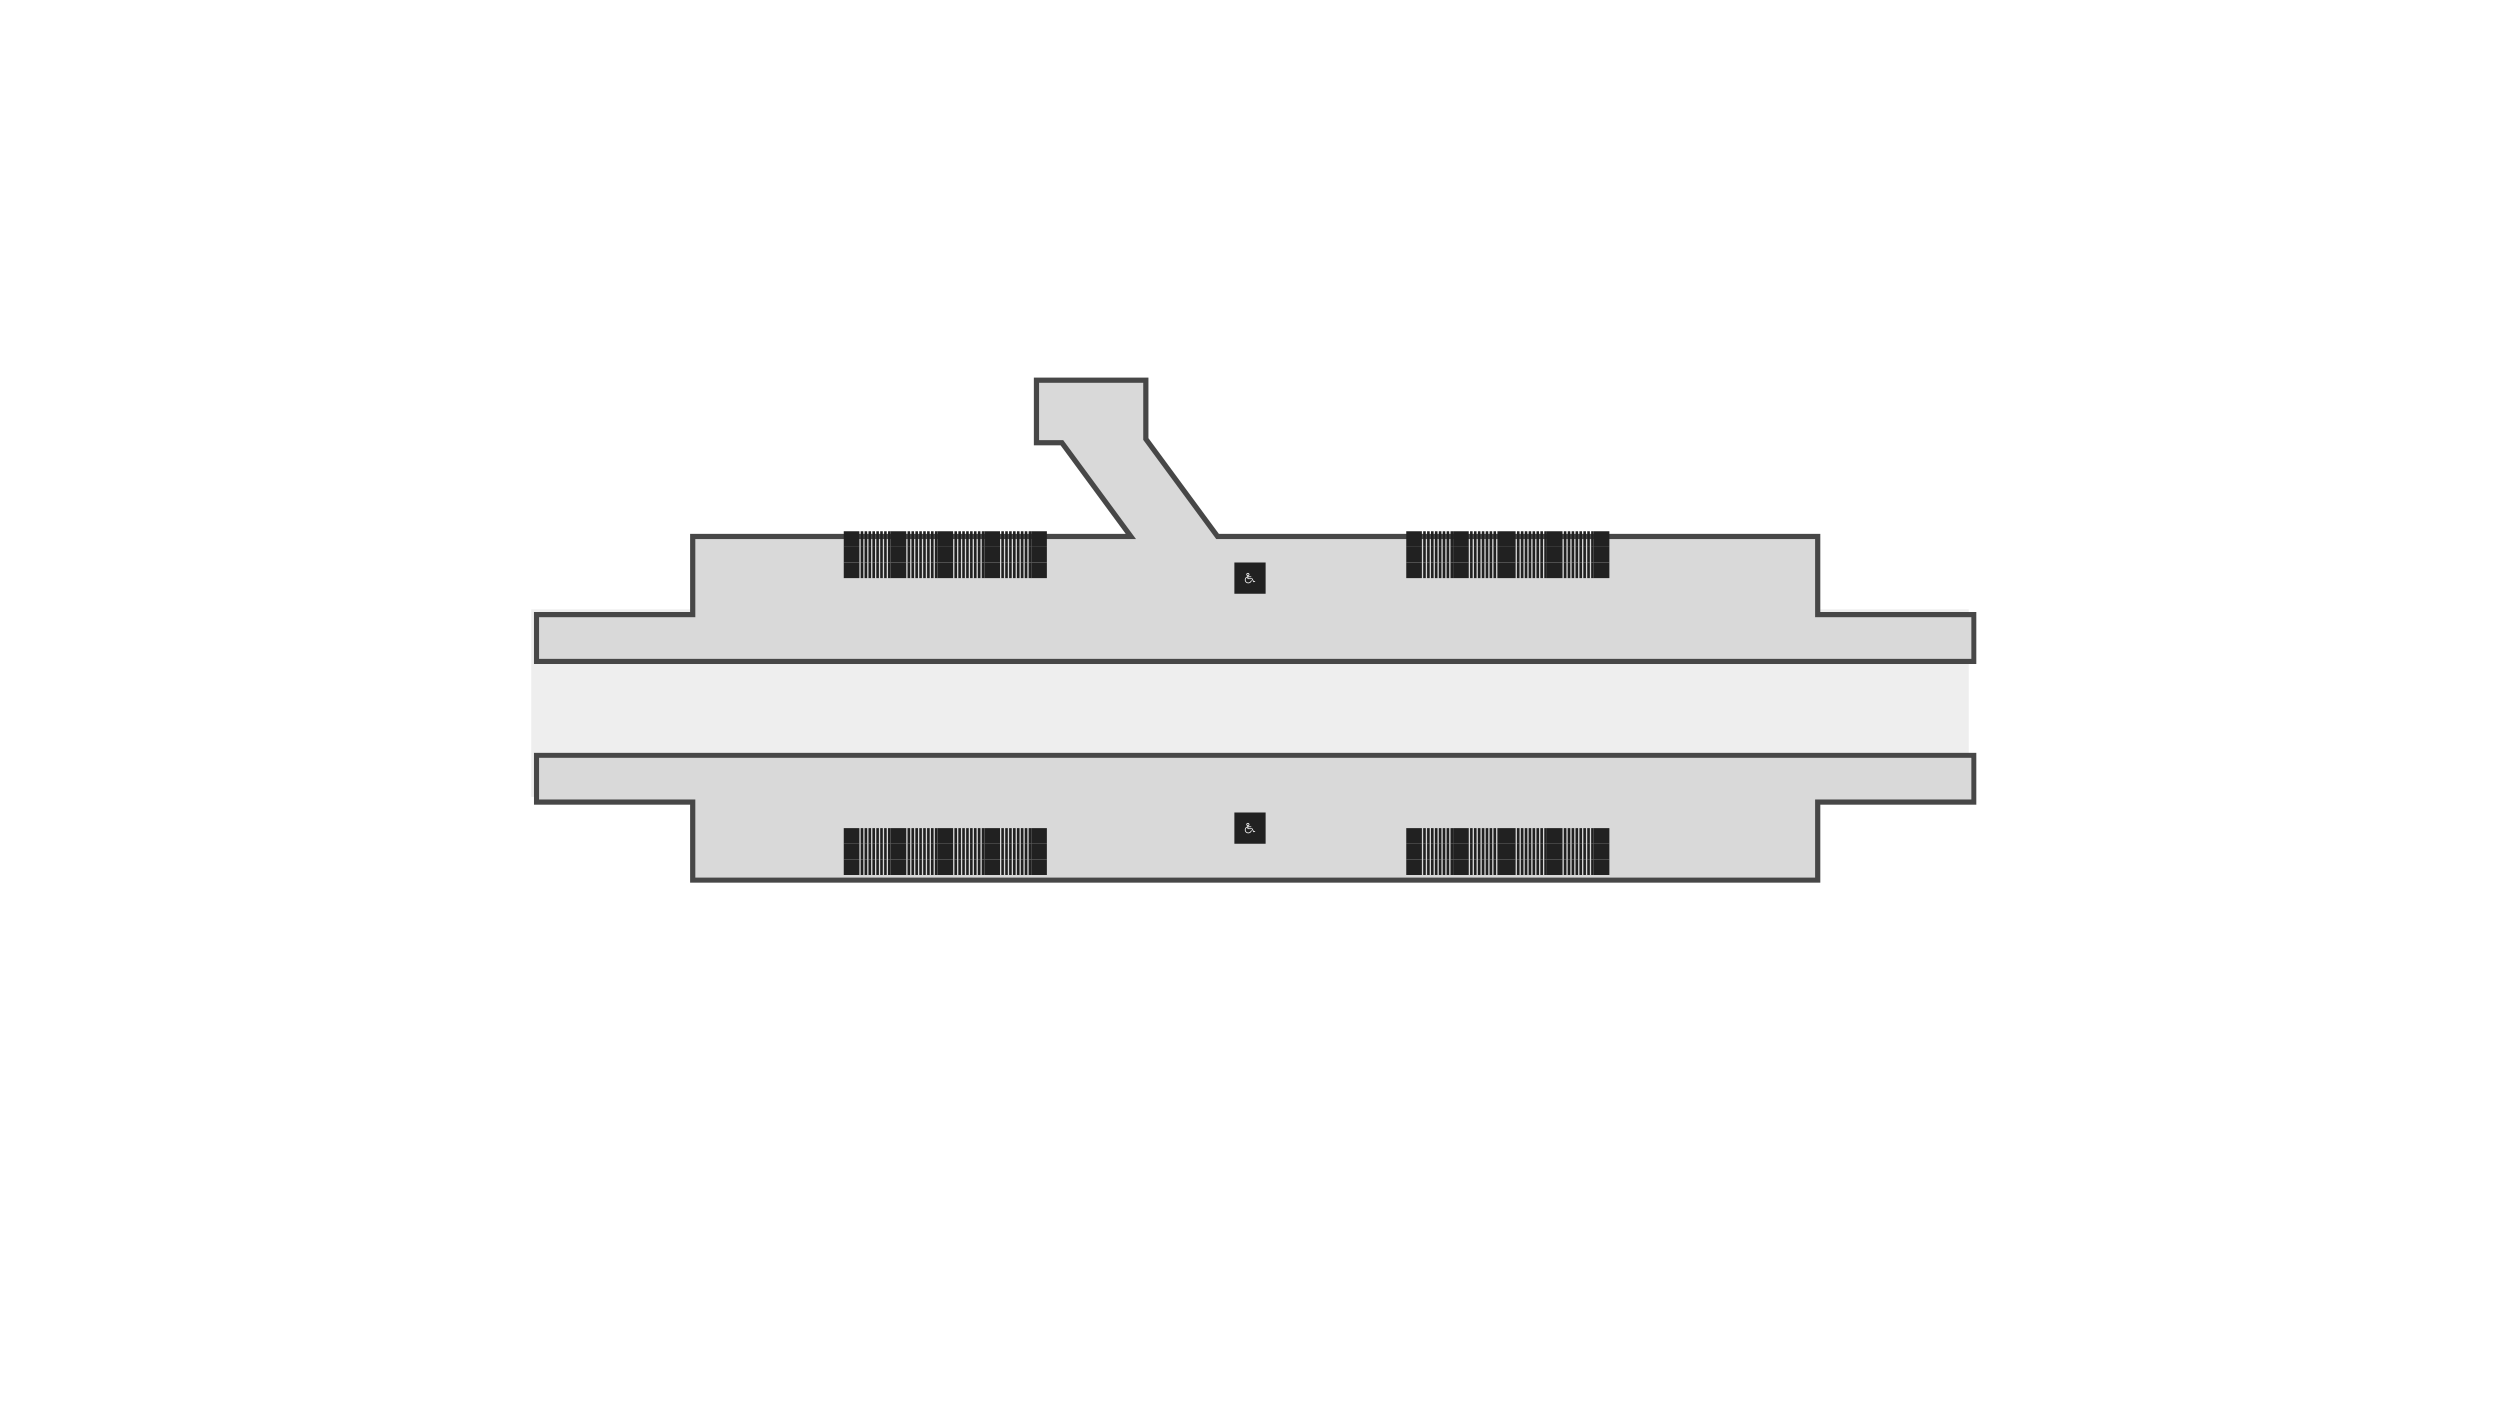<svg width="3840" height="2160" viewBox="0 0 3840 2160" fill="none" xmlns="http://www.w3.org/2000/svg">
<rect x="816" y="936" width="2208" height="288" fill="#EEEEEE"/>
<g filter="url(#filter0_d_1119_88392)">
<mask id="path-2-outside-1_1119_88392" maskUnits="userSpaceOnUse" x="812" y="1148" width="2216" height="200" fill="black">
<rect fill="white" x="812" y="1148" width="2216" height="200"/>
<path fill-rule="evenodd" clip-rule="evenodd" d="M3024 1152H816V1224H1056V1344H2784V1224H3024V1152Z"/>
</mask>
<path fill-rule="evenodd" clip-rule="evenodd" d="M3024 1152H816V1224H1056V1344H2784V1224H3024V1152Z" fill="#D9D9D9"/>
<path d="M816 1152V1148H812V1152H816ZM3024 1152H3028V1148H3024V1152ZM816 1224H812V1228H816V1224ZM1056 1224H1060V1220H1056V1224ZM1056 1344H1052V1348H1056V1344ZM2784 1344V1348H2788V1344H2784ZM2784 1224V1220H2780V1224H2784ZM3024 1224V1228H3028V1224H3024ZM816 1156H3024V1148H816V1156ZM820 1224V1152H812V1224H820ZM1056 1220H816V1228H1056V1220ZM1060 1344V1224H1052V1344H1060ZM2784 1340H1056V1348H2784V1340ZM2780 1224V1344H2788V1224H2780ZM3024 1220H2784V1228H3024V1220ZM3020 1152V1224H3028V1152H3020Z" fill="#474747" mask="url(#path-2-outside-1_1119_88392)"/>
</g>
<g filter="url(#filter1_d_1119_88392)">
<mask id="path-4-outside-2_1119_88392" maskUnits="userSpaceOnUse" x="812" y="571.008" width="2216" height="441" fill="black">
<rect fill="white" x="812" y="571.008" width="2216" height="441"/>
<path fill-rule="evenodd" clip-rule="evenodd" d="M3024 1008.01H816V936.008H1056V816.008H1729.02L1623.03 672H1584V576H1752V666.325L1862.17 816.008H2784V936.008H3024V1008.01Z"/>
</mask>
<path fill-rule="evenodd" clip-rule="evenodd" d="M3024 1008.01H816V936.008H1056V816.008H1729.02L1623.03 672H1584V576H1752V666.325L1862.17 816.008H2784V936.008H3024V1008.01Z" fill="#D9D9D9"/>
<path d="M816 1008.01V1012.01H812V1008.01H816ZM3024 1008.01H3028V1012.01H3024V1008.01ZM816 936.008H812V932.008H816V936.008ZM1056 936.008H1060V940.008H1056V936.008ZM1056 816.008H1052V812.008H1056V816.008ZM1729.02 816.008L1732.24 813.637L1736.93 820.008H1729.02V816.008ZM1623.03 672V668H1625.05L1626.25 669.629L1623.03 672ZM1584 672V676H1580V672H1584ZM1584 576H1580V572H1584V576ZM1752 576V572H1756V576H1752ZM1752 666.325L1748.78 668.696L1748 667.638V666.325H1752ZM1862.17 816.008V820.008H1860.14L1858.94 818.379L1862.17 816.008ZM2784 816.008V812.008H2788V816.008H2784ZM2784 936.008V940.008H2780V936.008H2784ZM3024 936.008V932.008H3028V936.008H3024ZM816 1004.01H3024V1012.01H816V1004.01ZM820 936.008V1008.01H812V936.008H820ZM1056 940.008H816V932.008H1056V940.008ZM1060 816.008V936.008H1052V816.008H1060ZM1729.02 820.008H1056V812.008H1729.02V820.008ZM1626.25 669.629L1732.24 813.637L1725.8 818.379L1619.81 674.371L1626.25 669.629ZM1584 668H1623.03V676H1584V668ZM1588 576V672H1580V576H1588ZM1752 580H1584V572H1752V580ZM1748 666.325V576H1756V666.325H1748ZM1858.94 818.379L1748.78 668.696L1755.22 663.954L1865.39 813.637L1858.94 818.379ZM2784 820.008H1862.17V812.008H2784V820.008ZM2780 936.008V816.008H2788V936.008H2780ZM3024 940.008H2784V932.008H3024V940.008ZM3020 1008.01V936.008H3028V1008.01H3020Z" fill="#474747" mask="url(#path-4-outside-2_1119_88392)"/>
</g>
<rect width="24" height="4" transform="matrix(2.18557e-07 -1 -1 -2.18557e-07 2232 1296)" fill="#212121"/>
<rect width="24" height="4" transform="matrix(2.18557e-07 -1 -1 -2.18557e-07 2226 1296)" fill="#212121"/>
<rect width="24" height="4" transform="matrix(2.18557e-07 -1 -1 -2.18557e-07 2220 1296)" fill="#212121"/>
<rect width="24" height="4" transform="matrix(2.18557e-07 -1 -1 -2.18557e-07 2214 1296)" fill="#212121"/>
<rect width="24" height="4" transform="matrix(2.18557e-07 -1 -1 -2.18557e-07 2208 1296)" fill="#212121"/>
<rect width="24" height="4" transform="matrix(2.18557e-07 -1 -1 -2.18557e-07 2202 1296)" fill="#212121"/>
<rect width="24" height="4" transform="matrix(2.18557e-07 -1 -1 -2.18557e-07 2196 1296)" fill="#212121"/>
<rect width="24" height="4" transform="matrix(2.18557e-07 -1 -1 -2.18557e-07 2190 1296)" fill="#212121"/>
<rect x="2184" y="1272" width="24" height="24" transform="rotate(90 2184 1272)" fill="#212121"/>
<rect width="24" height="4" transform="matrix(2.18557e-07 -1 -1 -2.18557e-07 2304 1296)" fill="#212121"/>
<rect width="24" height="4" transform="matrix(2.18557e-07 -1 -1 -2.18557e-07 2298 1296)" fill="#212121"/>
<rect width="24" height="4" transform="matrix(2.18557e-07 -1 -1 -2.18557e-07 2292 1296)" fill="#212121"/>
<rect width="24" height="4" transform="matrix(2.18557e-07 -1 -1 -2.18557e-07 2286 1296)" fill="#212121"/>
<rect width="24" height="4" transform="matrix(2.18557e-07 -1 -1 -2.18557e-07 2280 1296)" fill="#212121"/>
<rect width="24" height="4" transform="matrix(2.18557e-07 -1 -1 -2.18557e-07 2274 1296)" fill="#212121"/>
<rect width="24" height="4" transform="matrix(2.18557e-07 -1 -1 -2.18557e-07 2268 1296)" fill="#212121"/>
<rect width="24" height="4" transform="matrix(2.18557e-07 -1 -1 -2.18557e-07 2262 1296)" fill="#212121"/>
<rect x="2256" y="1272" width="24" height="24" transform="rotate(90 2256 1272)" fill="#212121"/>
<rect width="24" height="4" transform="matrix(2.18557e-07 -1 -1 -2.18557e-07 2376 1296)" fill="#212121"/>
<rect width="24" height="4" transform="matrix(2.18557e-07 -1 -1 -2.18557e-07 2370 1296)" fill="#212121"/>
<rect width="24" height="4" transform="matrix(2.18557e-07 -1 -1 -2.18557e-07 2364 1296)" fill="#212121"/>
<rect width="24" height="4" transform="matrix(2.18557e-07 -1 -1 -2.18557e-07 2358 1296)" fill="#212121"/>
<rect width="24" height="4" transform="matrix(2.18557e-07 -1 -1 -2.18557e-07 2352 1296)" fill="#212121"/>
<rect width="24" height="4" transform="matrix(2.18557e-07 -1 -1 -2.18557e-07 2346 1296)" fill="#212121"/>
<rect width="24" height="4" transform="matrix(2.18557e-07 -1 -1 -2.18557e-07 2340 1296)" fill="#212121"/>
<rect width="24" height="4" transform="matrix(2.18557e-07 -1 -1 -2.18557e-07 2334 1296)" fill="#212121"/>
<rect x="2328" y="1272" width="24" height="24" transform="rotate(90 2328 1272)" fill="#212121"/>
<rect width="24" height="4" transform="matrix(2.18557e-07 -1 -1 -2.18557e-07 2448 1296)" fill="#212121"/>
<rect width="24" height="4" transform="matrix(2.18557e-07 -1 -1 -2.18557e-07 2442 1296)" fill="#212121"/>
<rect width="24" height="4" transform="matrix(2.18557e-07 -1 -1 -2.18557e-07 2436 1296)" fill="#212121"/>
<rect width="24" height="4" transform="matrix(2.18557e-07 -1 -1 -2.18557e-07 2430 1296)" fill="#212121"/>
<rect width="24" height="4" transform="matrix(2.18557e-07 -1 -1 -2.18557e-07 2424 1296)" fill="#212121"/>
<rect width="24" height="4" transform="matrix(2.18557e-07 -1 -1 -2.18557e-07 2418 1296)" fill="#212121"/>
<rect width="24" height="4" transform="matrix(2.18557e-07 -1 -1 -2.18557e-07 2412 1296)" fill="#212121"/>
<rect width="24" height="4" transform="matrix(2.18557e-07 -1 -1 -2.18557e-07 2406 1296)" fill="#212121"/>
<rect x="2400" y="1272" width="24" height="24" transform="rotate(90 2400 1272)" fill="#212121"/>
<rect x="2448" y="1272" width="24" height="24" fill="#212121"/>
<rect x="2232" y="864" width="24" height="4" transform="rotate(90 2232 864)" fill="#212121"/>
<rect x="2226" y="864" width="24" height="4" transform="rotate(90 2226 864)" fill="#212121"/>
<rect x="2220" y="864" width="24" height="4" transform="rotate(90 2220 864)" fill="#212121"/>
<rect x="2214" y="864" width="24" height="4" transform="rotate(90 2214 864)" fill="#212121"/>
<rect x="2208" y="864" width="24" height="4" transform="rotate(90 2208 864)" fill="#212121"/>
<rect x="2202" y="864" width="24" height="4" transform="rotate(90 2202 864)" fill="#212121"/>
<rect x="2196" y="864" width="24" height="4" transform="rotate(90 2196 864)" fill="#212121"/>
<rect x="2190" y="864" width="24" height="4" transform="rotate(90 2190 864)" fill="#212121"/>
<rect width="24" height="24" transform="matrix(-2.18557e-07 -1 -1 2.18557e-07 2184 888)" fill="#212121"/>
<rect x="2304" y="864" width="24" height="4" transform="rotate(90 2304 864)" fill="#212121"/>
<rect x="2298" y="864" width="24" height="4" transform="rotate(90 2298 864)" fill="#212121"/>
<rect x="2292" y="864" width="24" height="4" transform="rotate(90 2292 864)" fill="#212121"/>
<rect x="2286" y="864" width="24" height="4" transform="rotate(90 2286 864)" fill="#212121"/>
<rect x="2280" y="864" width="24" height="4" transform="rotate(90 2280 864)" fill="#212121"/>
<rect x="2274" y="864" width="24" height="4" transform="rotate(90 2274 864)" fill="#212121"/>
<rect x="2268" y="864" width="24" height="4" transform="rotate(90 2268 864)" fill="#212121"/>
<rect x="2262" y="864" width="24" height="4" transform="rotate(90 2262 864)" fill="#212121"/>
<rect width="24" height="24" transform="matrix(-2.18557e-07 -1 -1 2.18557e-07 2256 888)" fill="#212121"/>
<rect x="2376" y="864" width="24" height="4" transform="rotate(90 2376 864)" fill="#212121"/>
<rect x="2370" y="864" width="24" height="4" transform="rotate(90 2370 864)" fill="#212121"/>
<rect x="2364" y="864" width="24" height="4" transform="rotate(90 2364 864)" fill="#212121"/>
<rect x="2358" y="864" width="24" height="4" transform="rotate(90 2358 864)" fill="#212121"/>
<rect x="2352" y="864" width="24" height="4" transform="rotate(90 2352 864)" fill="#212121"/>
<rect x="2346" y="864" width="24" height="4" transform="rotate(90 2346 864)" fill="#212121"/>
<rect x="2340" y="864" width="24" height="4" transform="rotate(90 2340 864)" fill="#212121"/>
<rect x="2334" y="864" width="24" height="4" transform="rotate(90 2334 864)" fill="#212121"/>
<rect width="24" height="24" transform="matrix(-2.18557e-07 -1 -1 2.18557e-07 2328 888)" fill="#212121"/>
<rect x="2448" y="864" width="24" height="4" transform="rotate(90 2448 864)" fill="#212121"/>
<rect x="2442" y="864" width="24" height="4" transform="rotate(90 2442 864)" fill="#212121"/>
<rect x="2436" y="864" width="24" height="4" transform="rotate(90 2436 864)" fill="#212121"/>
<rect x="2430" y="864" width="24" height="4" transform="rotate(90 2430 864)" fill="#212121"/>
<rect x="2424" y="864" width="24" height="4" transform="rotate(90 2424 864)" fill="#212121"/>
<rect x="2418" y="864" width="24" height="4" transform="rotate(90 2418 864)" fill="#212121"/>
<rect x="2412" y="864" width="24" height="4" transform="rotate(90 2412 864)" fill="#212121"/>
<rect x="2406" y="864" width="24" height="4" transform="rotate(90 2406 864)" fill="#212121"/>
<rect width="24" height="24" transform="matrix(-2.18557e-07 -1 -1 2.18557e-07 2400 888)" fill="#212121"/>
<rect width="24" height="24" transform="matrix(1 -1.74846e-07 -1.74846e-07 -1 2448 888)" fill="#212121"/>
<rect width="24" height="4" transform="matrix(2.18557e-07 -1 -1 -2.18557e-07 1368 1296)" fill="#212121"/>
<rect width="24" height="4" transform="matrix(2.18557e-07 -1 -1 -2.18557e-07 1362 1296)" fill="#212121"/>
<rect width="24" height="4" transform="matrix(2.18557e-07 -1 -1 -2.18557e-07 1356 1296)" fill="#212121"/>
<rect width="24" height="4" transform="matrix(2.18557e-07 -1 -1 -2.18557e-07 1350 1296)" fill="#212121"/>
<rect width="24" height="4" transform="matrix(2.18557e-07 -1 -1 -2.18557e-07 1344 1296)" fill="#212121"/>
<rect width="24" height="4" transform="matrix(2.18557e-07 -1 -1 -2.18557e-07 1338 1296)" fill="#212121"/>
<rect width="24" height="4" transform="matrix(2.18557e-07 -1 -1 -2.18557e-07 1332 1296)" fill="#212121"/>
<rect width="24" height="4" transform="matrix(2.18557e-07 -1 -1 -2.18557e-07 1326 1296)" fill="#212121"/>
<rect x="1320" y="1272" width="24" height="24" transform="rotate(90 1320 1272)" fill="#212121"/>
<rect width="24" height="4" transform="matrix(2.18557e-07 -1 -1 -2.18557e-07 1440 1296)" fill="#212121"/>
<rect width="24" height="4" transform="matrix(2.18557e-07 -1 -1 -2.18557e-07 1434 1296)" fill="#212121"/>
<rect width="24" height="4" transform="matrix(2.18557e-07 -1 -1 -2.18557e-07 1428 1296)" fill="#212121"/>
<rect width="24" height="4" transform="matrix(2.18557e-07 -1 -1 -2.18557e-07 1422 1296)" fill="#212121"/>
<rect width="24" height="4" transform="matrix(2.18557e-07 -1 -1 -2.18557e-07 1416 1296)" fill="#212121"/>
<rect width="24" height="4" transform="matrix(2.18557e-07 -1 -1 -2.18557e-07 1410 1296)" fill="#212121"/>
<rect width="24" height="4" transform="matrix(2.18557e-07 -1 -1 -2.18557e-07 1404 1296)" fill="#212121"/>
<rect width="24" height="4" transform="matrix(2.18557e-07 -1 -1 -2.18557e-07 1398 1296)" fill="#212121"/>
<rect x="1392" y="1272" width="24" height="24" transform="rotate(90 1392 1272)" fill="#212121"/>
<rect width="24" height="4" transform="matrix(2.18557e-07 -1 -1 -2.18557e-07 1512 1296)" fill="#212121"/>
<rect width="24" height="4" transform="matrix(2.18557e-07 -1 -1 -2.18557e-07 1506 1296)" fill="#212121"/>
<rect width="24" height="4" transform="matrix(2.18557e-07 -1 -1 -2.18557e-07 1500 1296)" fill="#212121"/>
<rect width="24" height="4" transform="matrix(2.18557e-07 -1 -1 -2.18557e-07 1494 1296)" fill="#212121"/>
<rect width="24" height="4" transform="matrix(2.18557e-07 -1 -1 -2.18557e-07 1488 1296)" fill="#212121"/>
<rect width="24" height="4" transform="matrix(2.18557e-07 -1 -1 -2.18557e-07 1482 1296)" fill="#212121"/>
<rect width="24" height="4" transform="matrix(2.18557e-07 -1 -1 -2.18557e-07 1476 1296)" fill="#212121"/>
<rect width="24" height="4" transform="matrix(2.18557e-07 -1 -1 -2.18557e-07 1470 1296)" fill="#212121"/>
<rect x="1464" y="1272" width="24" height="24" transform="rotate(90 1464 1272)" fill="#212121"/>
<rect width="24" height="4" transform="matrix(2.18557e-07 -1 -1 -2.18557e-07 1584 1296)" fill="#212121"/>
<rect width="24" height="4" transform="matrix(2.18557e-07 -1 -1 -2.18557e-07 1578 1296)" fill="#212121"/>
<rect width="24" height="4" transform="matrix(2.18557e-07 -1 -1 -2.18557e-07 1572 1296)" fill="#212121"/>
<rect width="24" height="4" transform="matrix(2.18557e-07 -1 -1 -2.18557e-07 1566 1296)" fill="#212121"/>
<rect width="24" height="4" transform="matrix(2.18557e-07 -1 -1 -2.18557e-07 1560 1296)" fill="#212121"/>
<rect width="24" height="4" transform="matrix(2.18557e-07 -1 -1 -2.18557e-07 1554 1296)" fill="#212121"/>
<rect width="24" height="4" transform="matrix(2.18557e-07 -1 -1 -2.18557e-07 1548 1296)" fill="#212121"/>
<rect width="24" height="4" transform="matrix(2.18557e-07 -1 -1 -2.18557e-07 1542 1296)" fill="#212121"/>
<rect x="1536" y="1272" width="24" height="24" transform="rotate(90 1536 1272)" fill="#212121"/>
<rect x="1584" y="1272" width="24" height="24" fill="#212121"/>
<rect x="1368" y="864" width="24" height="4" transform="rotate(90 1368 864)" fill="#212121"/>
<rect x="1362" y="864" width="24" height="4" transform="rotate(90 1362 864)" fill="#212121"/>
<rect x="1356" y="864" width="24" height="4" transform="rotate(90 1356 864)" fill="#212121"/>
<rect x="1350" y="864" width="24" height="4" transform="rotate(90 1350 864)" fill="#212121"/>
<rect x="1344" y="864" width="24" height="4" transform="rotate(90 1344 864)" fill="#212121"/>
<rect x="1338" y="864" width="24" height="4" transform="rotate(90 1338 864)" fill="#212121"/>
<rect x="1332" y="864" width="24" height="4" transform="rotate(90 1332 864)" fill="#212121"/>
<rect x="1326" y="864" width="24" height="4" transform="rotate(90 1326 864)" fill="#212121"/>
<rect width="24" height="24" transform="matrix(-2.18557e-07 -1 -1 2.18557e-07 1320 888)" fill="#212121"/>
<rect x="1440" y="864" width="24" height="4" transform="rotate(90 1440 864)" fill="#212121"/>
<rect x="1434" y="864" width="24" height="4" transform="rotate(90 1434 864)" fill="#212121"/>
<rect x="1428" y="864" width="24" height="4" transform="rotate(90 1428 864)" fill="#212121"/>
<rect x="1422" y="864" width="24" height="4" transform="rotate(90 1422 864)" fill="#212121"/>
<rect x="1416" y="864" width="24" height="4" transform="rotate(90 1416 864)" fill="#212121"/>
<rect x="1410" y="864" width="24" height="4" transform="rotate(90 1410 864)" fill="#212121"/>
<rect x="1404" y="864" width="24" height="4" transform="rotate(90 1404 864)" fill="#212121"/>
<rect x="1398" y="864" width="24" height="4" transform="rotate(90 1398 864)" fill="#212121"/>
<rect width="24" height="24" transform="matrix(-2.18557e-07 -1 -1 2.18557e-07 1392 888)" fill="#212121"/>
<rect x="1512" y="864" width="24" height="4" transform="rotate(90 1512 864)" fill="#212121"/>
<rect x="1506" y="864" width="24" height="4" transform="rotate(90 1506 864)" fill="#212121"/>
<rect x="1500" y="864" width="24" height="4" transform="rotate(90 1500 864)" fill="#212121"/>
<rect x="1494" y="864" width="24" height="4" transform="rotate(90 1494 864)" fill="#212121"/>
<rect x="1488" y="864" width="24" height="4" transform="rotate(90 1488 864)" fill="#212121"/>
<rect x="1482" y="864" width="24" height="4" transform="rotate(90 1482 864)" fill="#212121"/>
<rect x="1476" y="864" width="24" height="4" transform="rotate(90 1476 864)" fill="#212121"/>
<rect x="1470" y="864" width="24" height="4" transform="rotate(90 1470 864)" fill="#212121"/>
<rect width="24" height="24" transform="matrix(-2.18557e-07 -1 -1 2.18557e-07 1464 888)" fill="#212121"/>
<rect x="1584" y="864" width="24" height="4" transform="rotate(90 1584 864)" fill="#212121"/>
<rect x="1578" y="864" width="24" height="4" transform="rotate(90 1578 864)" fill="#212121"/>
<rect x="1572" y="864" width="24" height="4" transform="rotate(90 1572 864)" fill="#212121"/>
<rect x="1566" y="864" width="24" height="4" transform="rotate(90 1566 864)" fill="#212121"/>
<rect x="1560" y="864" width="24" height="4" transform="rotate(90 1560 864)" fill="#212121"/>
<rect x="1554" y="864" width="24" height="4" transform="rotate(90 1554 864)" fill="#212121"/>
<rect x="1548" y="864" width="24" height="4" transform="rotate(90 1548 864)" fill="#212121"/>
<rect x="1542" y="864" width="24" height="4" transform="rotate(90 1542 864)" fill="#212121"/>
<rect width="24" height="24" transform="matrix(-2.18557e-07 -1 -1 2.18557e-07 1536 888)" fill="#212121"/>
<rect width="24" height="24" transform="matrix(1 -1.74846e-07 -1.74846e-07 -1 1584 888)" fill="#212121"/>
<rect width="24" height="4" transform="matrix(2.18557e-07 -1 -1 -2.18557e-07 2232 1320)" fill="#212121"/>
<rect width="24" height="4" transform="matrix(2.18557e-07 -1 -1 -2.18557e-07 2226 1320)" fill="#212121"/>
<rect width="24" height="4" transform="matrix(2.18557e-07 -1 -1 -2.18557e-07 2220 1320)" fill="#212121"/>
<rect width="24" height="4" transform="matrix(2.18557e-07 -1 -1 -2.18557e-07 2214 1320)" fill="#212121"/>
<rect width="24" height="4" transform="matrix(2.18557e-07 -1 -1 -2.18557e-07 2208 1320)" fill="#212121"/>
<rect width="24" height="4" transform="matrix(2.18557e-07 -1 -1 -2.18557e-07 2202 1320)" fill="#212121"/>
<rect width="24" height="4" transform="matrix(2.18557e-07 -1 -1 -2.18557e-07 2196 1320)" fill="#212121"/>
<rect width="24" height="4" transform="matrix(2.18557e-07 -1 -1 -2.18557e-07 2190 1320)" fill="#212121"/>
<rect x="2184" y="1296" width="24" height="24" transform="rotate(90 2184 1296)" fill="#212121"/>
<rect width="24" height="4" transform="matrix(2.18557e-07 -1 -1 -2.18557e-07 2304 1320)" fill="#212121"/>
<rect width="24" height="4" transform="matrix(2.18557e-07 -1 -1 -2.18557e-07 2298 1320)" fill="#212121"/>
<rect width="24" height="4" transform="matrix(2.18557e-07 -1 -1 -2.18557e-07 2292 1320)" fill="#212121"/>
<rect width="24" height="4" transform="matrix(2.18557e-07 -1 -1 -2.18557e-07 2286 1320)" fill="#212121"/>
<rect width="24" height="4" transform="matrix(2.18557e-07 -1 -1 -2.18557e-07 2280 1320)" fill="#212121"/>
<rect width="24" height="4" transform="matrix(2.18557e-07 -1 -1 -2.18557e-07 2274 1320)" fill="#212121"/>
<rect width="24" height="4" transform="matrix(2.18557e-07 -1 -1 -2.18557e-07 2268 1320)" fill="#212121"/>
<rect width="24" height="4" transform="matrix(2.18557e-07 -1 -1 -2.18557e-07 2262 1320)" fill="#212121"/>
<rect x="2256" y="1296" width="24" height="24" transform="rotate(90 2256 1296)" fill="#212121"/>
<rect width="24" height="4" transform="matrix(2.18557e-07 -1 -1 -2.18557e-07 2376 1320)" fill="#212121"/>
<rect width="24" height="4" transform="matrix(2.18557e-07 -1 -1 -2.18557e-07 2370 1320)" fill="#212121"/>
<rect width="24" height="4" transform="matrix(2.18557e-07 -1 -1 -2.18557e-07 2364 1320)" fill="#212121"/>
<rect width="24" height="4" transform="matrix(2.18557e-07 -1 -1 -2.18557e-07 2358 1320)" fill="#212121"/>
<rect width="24" height="4" transform="matrix(2.18557e-07 -1 -1 -2.18557e-07 2352 1320)" fill="#212121"/>
<rect width="24" height="4" transform="matrix(2.18557e-07 -1 -1 -2.18557e-07 2346 1320)" fill="#212121"/>
<rect width="24" height="4" transform="matrix(2.18557e-07 -1 -1 -2.18557e-07 2340 1320)" fill="#212121"/>
<rect width="24" height="4" transform="matrix(2.18557e-07 -1 -1 -2.18557e-07 2334 1320)" fill="#212121"/>
<rect x="2328" y="1296" width="24" height="24" transform="rotate(90 2328 1296)" fill="#212121"/>
<rect width="24" height="4" transform="matrix(2.18557e-07 -1 -1 -2.18557e-07 2448 1320)" fill="#212121"/>
<rect width="24" height="4" transform="matrix(2.18557e-07 -1 -1 -2.18557e-07 2442 1320)" fill="#212121"/>
<rect width="24" height="4" transform="matrix(2.18557e-07 -1 -1 -2.18557e-07 2436 1320)" fill="#212121"/>
<rect width="24" height="4" transform="matrix(2.18557e-07 -1 -1 -2.18557e-07 2430 1320)" fill="#212121"/>
<rect width="24" height="4" transform="matrix(2.18557e-07 -1 -1 -2.18557e-07 2424 1320)" fill="#212121"/>
<rect width="24" height="4" transform="matrix(2.18557e-07 -1 -1 -2.18557e-07 2418 1320)" fill="#212121"/>
<rect width="24" height="4" transform="matrix(2.18557e-07 -1 -1 -2.18557e-07 2412 1320)" fill="#212121"/>
<rect width="24" height="4" transform="matrix(2.18557e-07 -1 -1 -2.18557e-07 2406 1320)" fill="#212121"/>
<rect x="2400" y="1296" width="24" height="24" transform="rotate(90 2400 1296)" fill="#212121"/>
<rect x="2448" y="1296" width="24" height="24" fill="#212121"/>
<rect x="2232" y="840" width="24" height="4" transform="rotate(90 2232 840)" fill="#212121"/>
<rect x="2226" y="840" width="24" height="4" transform="rotate(90 2226 840)" fill="#212121"/>
<rect x="2220" y="840" width="24" height="4" transform="rotate(90 2220 840)" fill="#212121"/>
<rect x="2214" y="840" width="24" height="4" transform="rotate(90 2214 840)" fill="#212121"/>
<rect x="2208" y="840" width="24" height="4" transform="rotate(90 2208 840)" fill="#212121"/>
<rect x="2202" y="840" width="24" height="4" transform="rotate(90 2202 840)" fill="#212121"/>
<rect x="2196" y="840" width="24" height="4" transform="rotate(90 2196 840)" fill="#212121"/>
<rect x="2190" y="840" width="24" height="4" transform="rotate(90 2190 840)" fill="#212121"/>
<rect width="24" height="24" transform="matrix(-2.18557e-07 -1 -1 2.18557e-07 2184 864)" fill="#212121"/>
<rect x="2304" y="840" width="24" height="4" transform="rotate(90 2304 840)" fill="#212121"/>
<rect x="2298" y="840" width="24" height="4" transform="rotate(90 2298 840)" fill="#212121"/>
<rect x="2292" y="840" width="24" height="4" transform="rotate(90 2292 840)" fill="#212121"/>
<rect x="2286" y="840" width="24" height="4" transform="rotate(90 2286 840)" fill="#212121"/>
<rect x="2280" y="840" width="24" height="4" transform="rotate(90 2280 840)" fill="#212121"/>
<rect x="2274" y="840" width="24" height="4" transform="rotate(90 2274 840)" fill="#212121"/>
<rect x="2268" y="840" width="24" height="4" transform="rotate(90 2268 840)" fill="#212121"/>
<rect x="2262" y="840" width="24" height="4" transform="rotate(90 2262 840)" fill="#212121"/>
<rect width="24" height="24" transform="matrix(-2.18557e-07 -1 -1 2.18557e-07 2256 864)" fill="#212121"/>
<rect x="2376" y="840" width="24" height="4" transform="rotate(90 2376 840)" fill="#212121"/>
<rect x="2370" y="840" width="24" height="4" transform="rotate(90 2370 840)" fill="#212121"/>
<rect x="2364" y="840" width="24" height="4" transform="rotate(90 2364 840)" fill="#212121"/>
<rect x="2358" y="840" width="24" height="4" transform="rotate(90 2358 840)" fill="#212121"/>
<rect x="2352" y="840" width="24" height="4" transform="rotate(90 2352 840)" fill="#212121"/>
<rect x="2346" y="840" width="24" height="4" transform="rotate(90 2346 840)" fill="#212121"/>
<rect x="2340" y="840" width="24" height="4" transform="rotate(90 2340 840)" fill="#212121"/>
<rect x="2334" y="840" width="24" height="4" transform="rotate(90 2334 840)" fill="#212121"/>
<rect width="24" height="24" transform="matrix(-2.18557e-07 -1 -1 2.18557e-07 2328 864)" fill="#212121"/>
<rect x="2448" y="840" width="24" height="4" transform="rotate(90 2448 840)" fill="#212121"/>
<rect x="2442" y="840" width="24" height="4" transform="rotate(90 2442 840)" fill="#212121"/>
<rect x="2436" y="840" width="24" height="4" transform="rotate(90 2436 840)" fill="#212121"/>
<rect x="2430" y="840" width="24" height="4" transform="rotate(90 2430 840)" fill="#212121"/>
<rect x="2424" y="840" width="24" height="4" transform="rotate(90 2424 840)" fill="#212121"/>
<rect x="2418" y="840" width="24" height="4" transform="rotate(90 2418 840)" fill="#212121"/>
<rect x="2412" y="840" width="24" height="4" transform="rotate(90 2412 840)" fill="#212121"/>
<rect x="2406" y="840" width="24" height="4" transform="rotate(90 2406 840)" fill="#212121"/>
<rect width="24" height="24" transform="matrix(-2.18557e-07 -1 -1 2.18557e-07 2400 864)" fill="#212121"/>
<rect width="24" height="24" transform="matrix(1 -1.74846e-07 -1.74846e-07 -1 2448 864)" fill="#212121"/>
<rect width="24" height="4" transform="matrix(2.18557e-07 -1 -1 -2.18557e-07 1368 1320)" fill="#212121"/>
<rect width="24" height="4" transform="matrix(2.18557e-07 -1 -1 -2.18557e-07 1362 1320)" fill="#212121"/>
<rect width="24" height="4" transform="matrix(2.18557e-07 -1 -1 -2.18557e-07 1356 1320)" fill="#212121"/>
<rect width="24" height="4" transform="matrix(2.18557e-07 -1 -1 -2.18557e-07 1350 1320)" fill="#212121"/>
<rect width="24" height="4" transform="matrix(2.18557e-07 -1 -1 -2.18557e-07 1344 1320)" fill="#212121"/>
<rect width="24" height="4" transform="matrix(2.18557e-07 -1 -1 -2.18557e-07 1338 1320)" fill="#212121"/>
<rect width="24" height="4" transform="matrix(2.18557e-07 -1 -1 -2.18557e-07 1332 1320)" fill="#212121"/>
<rect width="24" height="4" transform="matrix(2.18557e-07 -1 -1 -2.18557e-07 1326 1320)" fill="#212121"/>
<rect x="1320" y="1296" width="24" height="24" transform="rotate(90 1320 1296)" fill="#212121"/>
<rect width="24" height="4" transform="matrix(2.18557e-07 -1 -1 -2.18557e-07 1440 1320)" fill="#212121"/>
<rect width="24" height="4" transform="matrix(2.18557e-07 -1 -1 -2.18557e-07 1434 1320)" fill="#212121"/>
<rect width="24" height="4" transform="matrix(2.18557e-07 -1 -1 -2.18557e-07 1428 1320)" fill="#212121"/>
<rect width="24" height="4" transform="matrix(2.18557e-07 -1 -1 -2.18557e-07 1422 1320)" fill="#212121"/>
<rect width="24" height="4" transform="matrix(2.18557e-07 -1 -1 -2.18557e-07 1416 1320)" fill="#212121"/>
<rect width="24" height="4" transform="matrix(2.18557e-07 -1 -1 -2.18557e-07 1410 1320)" fill="#212121"/>
<rect width="24" height="4" transform="matrix(2.18557e-07 -1 -1 -2.18557e-07 1404 1320)" fill="#212121"/>
<rect width="24" height="4" transform="matrix(2.18557e-07 -1 -1 -2.18557e-07 1398 1320)" fill="#212121"/>
<rect x="1392" y="1296" width="24" height="24" transform="rotate(90 1392 1296)" fill="#212121"/>
<rect width="24" height="4" transform="matrix(2.18557e-07 -1 -1 -2.18557e-07 1512 1320)" fill="#212121"/>
<rect width="24" height="4" transform="matrix(2.18557e-07 -1 -1 -2.18557e-07 1506 1320)" fill="#212121"/>
<rect width="24" height="4" transform="matrix(2.18557e-07 -1 -1 -2.18557e-07 1500 1320)" fill="#212121"/>
<rect width="24" height="4" transform="matrix(2.18557e-07 -1 -1 -2.18557e-07 1494 1320)" fill="#212121"/>
<rect width="24" height="4" transform="matrix(2.18557e-07 -1 -1 -2.18557e-07 1488 1320)" fill="#212121"/>
<rect width="24" height="4" transform="matrix(2.18557e-07 -1 -1 -2.18557e-07 1482 1320)" fill="#212121"/>
<rect width="24" height="4" transform="matrix(2.18557e-07 -1 -1 -2.18557e-07 1476 1320)" fill="#212121"/>
<rect width="24" height="4" transform="matrix(2.18557e-07 -1 -1 -2.18557e-07 1470 1320)" fill="#212121"/>
<rect x="1464" y="1296" width="24" height="24" transform="rotate(90 1464 1296)" fill="#212121"/>
<rect width="24" height="4" transform="matrix(2.18557e-07 -1 -1 -2.18557e-07 1584 1320)" fill="#212121"/>
<rect width="24" height="4" transform="matrix(2.18557e-07 -1 -1 -2.18557e-07 1578 1320)" fill="#212121"/>
<rect width="24" height="4" transform="matrix(2.18557e-07 -1 -1 -2.18557e-07 1572 1320)" fill="#212121"/>
<rect width="24" height="4" transform="matrix(2.18557e-07 -1 -1 -2.18557e-07 1566 1320)" fill="#212121"/>
<rect width="24" height="4" transform="matrix(2.18557e-07 -1 -1 -2.18557e-07 1560 1320)" fill="#212121"/>
<rect width="24" height="4" transform="matrix(2.18557e-07 -1 -1 -2.18557e-07 1554 1320)" fill="#212121"/>
<rect width="24" height="4" transform="matrix(2.18557e-07 -1 -1 -2.18557e-07 1548 1320)" fill="#212121"/>
<rect width="24" height="4" transform="matrix(2.18557e-07 -1 -1 -2.18557e-07 1542 1320)" fill="#212121"/>
<rect x="1536" y="1296" width="24" height="24" transform="rotate(90 1536 1296)" fill="#212121"/>
<rect x="1584" y="1296" width="24" height="24" fill="#212121"/>
<rect x="1368" y="840" width="24" height="4" transform="rotate(90 1368 840)" fill="#212121"/>
<rect x="1362" y="840" width="24" height="4" transform="rotate(90 1362 840)" fill="#212121"/>
<rect x="1356" y="840" width="24" height="4" transform="rotate(90 1356 840)" fill="#212121"/>
<rect x="1350" y="840" width="24" height="4" transform="rotate(90 1350 840)" fill="#212121"/>
<rect x="1344" y="840" width="24" height="4" transform="rotate(90 1344 840)" fill="#212121"/>
<rect x="1338" y="840" width="24" height="4" transform="rotate(90 1338 840)" fill="#212121"/>
<rect x="1332" y="840" width="24" height="4" transform="rotate(90 1332 840)" fill="#212121"/>
<rect x="1326" y="840" width="24" height="4" transform="rotate(90 1326 840)" fill="#212121"/>
<rect width="24" height="24" transform="matrix(-2.18557e-07 -1 -1 2.18557e-07 1320 864)" fill="#212121"/>
<rect x="1440" y="840" width="24" height="4" transform="rotate(90 1440 840)" fill="#212121"/>
<rect x="1434" y="840" width="24" height="4" transform="rotate(90 1434 840)" fill="#212121"/>
<rect x="1428" y="840" width="24" height="4" transform="rotate(90 1428 840)" fill="#212121"/>
<rect x="1422" y="840" width="24" height="4" transform="rotate(90 1422 840)" fill="#212121"/>
<rect x="1416" y="840" width="24" height="4" transform="rotate(90 1416 840)" fill="#212121"/>
<rect x="1410" y="840" width="24" height="4" transform="rotate(90 1410 840)" fill="#212121"/>
<rect x="1404" y="840" width="24" height="4" transform="rotate(90 1404 840)" fill="#212121"/>
<rect x="1398" y="840" width="24" height="4" transform="rotate(90 1398 840)" fill="#212121"/>
<rect width="24" height="24" transform="matrix(-2.18557e-07 -1 -1 2.18557e-07 1392 864)" fill="#212121"/>
<rect x="1512" y="840" width="24" height="4" transform="rotate(90 1512 840)" fill="#212121"/>
<rect x="1506" y="840" width="24" height="4" transform="rotate(90 1506 840)" fill="#212121"/>
<rect x="1500" y="840" width="24" height="4" transform="rotate(90 1500 840)" fill="#212121"/>
<rect x="1494" y="840" width="24" height="4" transform="rotate(90 1494 840)" fill="#212121"/>
<rect x="1488" y="840" width="24" height="4" transform="rotate(90 1488 840)" fill="#212121"/>
<rect x="1482" y="840" width="24" height="4" transform="rotate(90 1482 840)" fill="#212121"/>
<rect x="1476" y="840" width="24" height="4" transform="rotate(90 1476 840)" fill="#212121"/>
<rect x="1470" y="840" width="24" height="4" transform="rotate(90 1470 840)" fill="#212121"/>
<rect width="24" height="24" transform="matrix(-2.18557e-07 -1 -1 2.18557e-07 1464 864)" fill="#212121"/>
<rect x="1584" y="840" width="24" height="4" transform="rotate(90 1584 840)" fill="#212121"/>
<rect x="1578" y="840" width="24" height="4" transform="rotate(90 1578 840)" fill="#212121"/>
<rect x="1572" y="840" width="24" height="4" transform="rotate(90 1572 840)" fill="#212121"/>
<rect x="1566" y="840" width="24" height="4" transform="rotate(90 1566 840)" fill="#212121"/>
<rect x="1560" y="840" width="24" height="4" transform="rotate(90 1560 840)" fill="#212121"/>
<rect x="1554" y="840" width="24" height="4" transform="rotate(90 1554 840)" fill="#212121"/>
<rect x="1548" y="840" width="24" height="4" transform="rotate(90 1548 840)" fill="#212121"/>
<rect x="1542" y="840" width="24" height="4" transform="rotate(90 1542 840)" fill="#212121"/>
<rect width="24" height="24" transform="matrix(-2.18557e-07 -1 -1 2.18557e-07 1536 864)" fill="#212121"/>
<rect width="24" height="24" transform="matrix(1 -1.74846e-07 -1.74846e-07 -1 1584 864)" fill="#212121"/>
<rect width="24" height="4" transform="matrix(2.18557e-07 -1 -1 -2.18557e-07 2232 1344)" fill="#212121"/>
<rect width="24" height="4" transform="matrix(2.18557e-07 -1 -1 -2.18557e-07 2226 1344)" fill="#212121"/>
<rect width="24" height="4" transform="matrix(2.18557e-07 -1 -1 -2.18557e-07 2220 1344)" fill="#212121"/>
<rect width="24" height="4" transform="matrix(2.18557e-07 -1 -1 -2.18557e-07 2214 1344)" fill="#212121"/>
<rect width="24" height="4" transform="matrix(2.18557e-07 -1 -1 -2.18557e-07 2208 1344)" fill="#212121"/>
<rect width="24" height="4" transform="matrix(2.18557e-07 -1 -1 -2.18557e-07 2202 1344)" fill="#212121"/>
<rect width="24" height="4" transform="matrix(2.18557e-07 -1 -1 -2.18557e-07 2196 1344)" fill="#212121"/>
<rect width="24" height="4" transform="matrix(2.18557e-07 -1 -1 -2.18557e-07 2190 1344)" fill="#212121"/>
<rect x="2184" y="1320" width="24" height="24" transform="rotate(90 2184 1320)" fill="#212121"/>
<rect width="24" height="4" transform="matrix(2.18557e-07 -1 -1 -2.18557e-07 2304 1344)" fill="#212121"/>
<rect width="24" height="4" transform="matrix(2.18557e-07 -1 -1 -2.18557e-07 2298 1344)" fill="#212121"/>
<rect width="24" height="4" transform="matrix(2.18557e-07 -1 -1 -2.18557e-07 2292 1344)" fill="#212121"/>
<rect width="24" height="4" transform="matrix(2.18557e-07 -1 -1 -2.18557e-07 2286 1344)" fill="#212121"/>
<rect width="24" height="4" transform="matrix(2.18557e-07 -1 -1 -2.18557e-07 2280 1344)" fill="#212121"/>
<rect width="24" height="4" transform="matrix(2.18557e-07 -1 -1 -2.18557e-07 2274 1344)" fill="#212121"/>
<rect width="24" height="4" transform="matrix(2.18557e-07 -1 -1 -2.18557e-07 2268 1344)" fill="#212121"/>
<rect width="24" height="4" transform="matrix(2.18557e-07 -1 -1 -2.18557e-07 2262 1344)" fill="#212121"/>
<rect x="2256" y="1320" width="24" height="24" transform="rotate(90 2256 1320)" fill="#212121"/>
<rect width="24" height="4" transform="matrix(2.18557e-07 -1 -1 -2.18557e-07 2376 1344)" fill="#212121"/>
<rect width="24" height="4" transform="matrix(2.18557e-07 -1 -1 -2.18557e-07 2370 1344)" fill="#212121"/>
<rect width="24" height="4" transform="matrix(2.18557e-07 -1 -1 -2.18557e-07 2364 1344)" fill="#212121"/>
<rect width="24" height="4" transform="matrix(2.18557e-07 -1 -1 -2.18557e-07 2358 1344)" fill="#212121"/>
<rect width="24" height="4" transform="matrix(2.18557e-07 -1 -1 -2.18557e-07 2352 1344)" fill="#212121"/>
<rect width="24" height="4" transform="matrix(2.18557e-07 -1 -1 -2.18557e-07 2346 1344)" fill="#212121"/>
<rect width="24" height="4" transform="matrix(2.18557e-07 -1 -1 -2.18557e-07 2340 1344)" fill="#212121"/>
<rect width="24" height="4" transform="matrix(2.18557e-07 -1 -1 -2.18557e-07 2334 1344)" fill="#212121"/>
<rect x="2328" y="1320" width="24" height="24" transform="rotate(90 2328 1320)" fill="#212121"/>
<rect width="24" height="4" transform="matrix(2.18557e-07 -1 -1 -2.18557e-07 2448 1344)" fill="#212121"/>
<rect width="24" height="4" transform="matrix(2.18557e-07 -1 -1 -2.18557e-07 2442 1344)" fill="#212121"/>
<rect width="24" height="4" transform="matrix(2.18557e-07 -1 -1 -2.18557e-07 2436 1344)" fill="#212121"/>
<rect width="24" height="4" transform="matrix(2.18557e-07 -1 -1 -2.18557e-07 2430 1344)" fill="#212121"/>
<rect width="24" height="4" transform="matrix(2.18557e-07 -1 -1 -2.18557e-07 2424 1344)" fill="#212121"/>
<rect width="24" height="4" transform="matrix(2.18557e-07 -1 -1 -2.18557e-07 2418 1344)" fill="#212121"/>
<rect width="24" height="4" transform="matrix(2.18557e-07 -1 -1 -2.18557e-07 2412 1344)" fill="#212121"/>
<rect width="24" height="4" transform="matrix(2.18557e-07 -1 -1 -2.18557e-07 2406 1344)" fill="#212121"/>
<rect x="2400" y="1320" width="24" height="24" transform="rotate(90 2400 1320)" fill="#212121"/>
<rect x="2448" y="1320" width="24" height="24" fill="#212121"/>
<rect x="2232" y="816" width="24" height="4" transform="rotate(90 2232 816)" fill="#212121"/>
<rect x="2226" y="816" width="24" height="4" transform="rotate(90 2226 816)" fill="#212121"/>
<rect x="2220" y="816" width="24" height="4" transform="rotate(90 2220 816)" fill="#212121"/>
<rect x="2214" y="816" width="24" height="4" transform="rotate(90 2214 816)" fill="#212121"/>
<rect x="2208" y="816" width="24" height="4" transform="rotate(90 2208 816)" fill="#212121"/>
<rect x="2202" y="816" width="24" height="4" transform="rotate(90 2202 816)" fill="#212121"/>
<rect x="2196" y="816" width="24" height="4" transform="rotate(90 2196 816)" fill="#212121"/>
<rect x="2190" y="816" width="24" height="4" transform="rotate(90 2190 816)" fill="#212121"/>
<rect width="24" height="24" transform="matrix(-2.18557e-07 -1 -1 2.18557e-07 2184 840)" fill="#212121"/>
<rect x="2304" y="816" width="24" height="4" transform="rotate(90 2304 816)" fill="#212121"/>
<rect x="2298" y="816" width="24" height="4" transform="rotate(90 2298 816)" fill="#212121"/>
<rect x="2292" y="816" width="24" height="4" transform="rotate(90 2292 816)" fill="#212121"/>
<rect x="2286" y="816" width="24" height="4" transform="rotate(90 2286 816)" fill="#212121"/>
<rect x="2280" y="816" width="24" height="4" transform="rotate(90 2280 816)" fill="#212121"/>
<rect x="2274" y="816" width="24" height="4" transform="rotate(90 2274 816)" fill="#212121"/>
<rect x="2268" y="816" width="24" height="4" transform="rotate(90 2268 816)" fill="#212121"/>
<rect x="2262" y="816" width="24" height="4" transform="rotate(90 2262 816)" fill="#212121"/>
<rect width="24" height="24" transform="matrix(-2.18557e-07 -1 -1 2.18557e-07 2256 840)" fill="#212121"/>
<rect x="2376" y="816" width="24" height="4" transform="rotate(90 2376 816)" fill="#212121"/>
<rect x="2370" y="816" width="24" height="4" transform="rotate(90 2370 816)" fill="#212121"/>
<rect x="2364" y="816" width="24" height="4" transform="rotate(90 2364 816)" fill="#212121"/>
<rect x="2358" y="816" width="24" height="4" transform="rotate(90 2358 816)" fill="#212121"/>
<rect x="2352" y="816" width="24" height="4" transform="rotate(90 2352 816)" fill="#212121"/>
<rect x="2346" y="816" width="24" height="4" transform="rotate(90 2346 816)" fill="#212121"/>
<rect x="2340" y="816" width="24" height="4" transform="rotate(90 2340 816)" fill="#212121"/>
<rect x="2334" y="816" width="24" height="4" transform="rotate(90 2334 816)" fill="#212121"/>
<rect width="24" height="24" transform="matrix(-2.18557e-07 -1 -1 2.18557e-07 2328 840)" fill="#212121"/>
<rect x="2448" y="816" width="24" height="4" transform="rotate(90 2448 816)" fill="#212121"/>
<rect x="2442" y="816" width="24" height="4" transform="rotate(90 2442 816)" fill="#212121"/>
<rect x="2436" y="816" width="24" height="4" transform="rotate(90 2436 816)" fill="#212121"/>
<rect x="2430" y="816" width="24" height="4" transform="rotate(90 2430 816)" fill="#212121"/>
<rect x="2424" y="816" width="24" height="4" transform="rotate(90 2424 816)" fill="#212121"/>
<rect x="2418" y="816" width="24" height="4" transform="rotate(90 2418 816)" fill="#212121"/>
<rect x="2412" y="816" width="24" height="4" transform="rotate(90 2412 816)" fill="#212121"/>
<rect x="2406" y="816" width="24" height="4" transform="rotate(90 2406 816)" fill="#212121"/>
<rect width="24" height="24" transform="matrix(-2.18557e-07 -1 -1 2.18557e-07 2400 840)" fill="#212121"/>
<rect width="24" height="24" transform="matrix(1 -1.74846e-07 -1.74846e-07 -1 2448 840)" fill="#212121"/>
<rect width="24" height="4" transform="matrix(2.18557e-07 -1 -1 -2.18557e-07 1368 1344)" fill="#212121"/>
<rect width="24" height="4" transform="matrix(2.18557e-07 -1 -1 -2.18557e-07 1362 1344)" fill="#212121"/>
<rect width="24" height="4" transform="matrix(2.18557e-07 -1 -1 -2.18557e-07 1356 1344)" fill="#212121"/>
<rect width="24" height="4" transform="matrix(2.18557e-07 -1 -1 -2.18557e-07 1350 1344)" fill="#212121"/>
<rect width="24" height="4" transform="matrix(2.18557e-07 -1 -1 -2.18557e-07 1344 1344)" fill="#212121"/>
<rect width="24" height="4" transform="matrix(2.18557e-07 -1 -1 -2.18557e-07 1338 1344)" fill="#212121"/>
<rect width="24" height="4" transform="matrix(2.18557e-07 -1 -1 -2.18557e-07 1332 1344)" fill="#212121"/>
<rect width="24" height="4" transform="matrix(2.18557e-07 -1 -1 -2.18557e-07 1326 1344)" fill="#212121"/>
<rect x="1320" y="1320" width="24" height="24" transform="rotate(90 1320 1320)" fill="#212121"/>
<rect width="24" height="4" transform="matrix(2.18557e-07 -1 -1 -2.18557e-07 1440 1344)" fill="#212121"/>
<rect width="24" height="4" transform="matrix(2.18557e-07 -1 -1 -2.18557e-07 1434 1344)" fill="#212121"/>
<rect width="24" height="4" transform="matrix(2.18557e-07 -1 -1 -2.18557e-07 1428 1344)" fill="#212121"/>
<rect width="24" height="4" transform="matrix(2.18557e-07 -1 -1 -2.18557e-07 1422 1344)" fill="#212121"/>
<rect width="24" height="4" transform="matrix(2.18557e-07 -1 -1 -2.18557e-07 1416 1344)" fill="#212121"/>
<rect width="24" height="4" transform="matrix(2.18557e-07 -1 -1 -2.18557e-07 1410 1344)" fill="#212121"/>
<rect width="24" height="4" transform="matrix(2.18557e-07 -1 -1 -2.18557e-07 1404 1344)" fill="#212121"/>
<rect width="24" height="4" transform="matrix(2.18557e-07 -1 -1 -2.18557e-07 1398 1344)" fill="#212121"/>
<rect x="1392" y="1320" width="24" height="24" transform="rotate(90 1392 1320)" fill="#212121"/>
<rect width="24" height="4" transform="matrix(2.18557e-07 -1 -1 -2.18557e-07 1512 1344)" fill="#212121"/>
<rect width="24" height="4" transform="matrix(2.18557e-07 -1 -1 -2.18557e-07 1506 1344)" fill="#212121"/>
<rect width="24" height="4" transform="matrix(2.18557e-07 -1 -1 -2.18557e-07 1500 1344)" fill="#212121"/>
<rect width="24" height="4" transform="matrix(2.18557e-07 -1 -1 -2.18557e-07 1494 1344)" fill="#212121"/>
<rect width="24" height="4" transform="matrix(2.18557e-07 -1 -1 -2.18557e-07 1488 1344)" fill="#212121"/>
<rect width="24" height="4" transform="matrix(2.18557e-07 -1 -1 -2.18557e-07 1482 1344)" fill="#212121"/>
<rect width="24" height="4" transform="matrix(2.18557e-07 -1 -1 -2.18557e-07 1476 1344)" fill="#212121"/>
<rect width="24" height="4" transform="matrix(2.18557e-07 -1 -1 -2.18557e-07 1470 1344)" fill="#212121"/>
<rect x="1464" y="1320" width="24" height="24" transform="rotate(90 1464 1320)" fill="#212121"/>
<rect width="24" height="4" transform="matrix(2.18557e-07 -1 -1 -2.18557e-07 1584 1344)" fill="#212121"/>
<rect width="24" height="4" transform="matrix(2.18557e-07 -1 -1 -2.18557e-07 1578 1344)" fill="#212121"/>
<rect width="24" height="4" transform="matrix(2.18557e-07 -1 -1 -2.18557e-07 1572 1344)" fill="#212121"/>
<rect width="24" height="4" transform="matrix(2.18557e-07 -1 -1 -2.18557e-07 1566 1344)" fill="#212121"/>
<rect width="24" height="4" transform="matrix(2.18557e-07 -1 -1 -2.18557e-07 1560 1344)" fill="#212121"/>
<rect width="24" height="4" transform="matrix(2.18557e-07 -1 -1 -2.18557e-07 1554 1344)" fill="#212121"/>
<rect width="24" height="4" transform="matrix(2.18557e-07 -1 -1 -2.18557e-07 1548 1344)" fill="#212121"/>
<rect width="24" height="4" transform="matrix(2.18557e-07 -1 -1 -2.18557e-07 1542 1344)" fill="#212121"/>
<rect x="1536" y="1320" width="24" height="24" transform="rotate(90 1536 1320)" fill="#212121"/>
<rect x="1584" y="1320" width="24" height="24" fill="#212121"/>
<rect x="1368" y="816" width="24" height="4" transform="rotate(90 1368 816)" fill="#212121"/>
<rect x="1362" y="816" width="24" height="4" transform="rotate(90 1362 816)" fill="#212121"/>
<rect x="1356" y="816" width="24" height="4" transform="rotate(90 1356 816)" fill="#212121"/>
<rect x="1350" y="816" width="24" height="4" transform="rotate(90 1350 816)" fill="#212121"/>
<rect x="1344" y="816" width="24" height="4" transform="rotate(90 1344 816)" fill="#212121"/>
<rect x="1338" y="816" width="24" height="4" transform="rotate(90 1338 816)" fill="#212121"/>
<rect x="1332" y="816" width="24" height="4" transform="rotate(90 1332 816)" fill="#212121"/>
<rect x="1326" y="816" width="24" height="4" transform="rotate(90 1326 816)" fill="#212121"/>
<rect width="24" height="24" transform="matrix(-2.18557e-07 -1 -1 2.18557e-07 1320 840)" fill="#212121"/>
<rect x="1440" y="816" width="24" height="4" transform="rotate(90 1440 816)" fill="#212121"/>
<rect x="1434" y="816" width="24" height="4" transform="rotate(90 1434 816)" fill="#212121"/>
<rect x="1428" y="816" width="24" height="4" transform="rotate(90 1428 816)" fill="#212121"/>
<rect x="1422" y="816" width="24" height="4" transform="rotate(90 1422 816)" fill="#212121"/>
<rect x="1416" y="816" width="24" height="4" transform="rotate(90 1416 816)" fill="#212121"/>
<rect x="1410" y="816" width="24" height="4" transform="rotate(90 1410 816)" fill="#212121"/>
<rect x="1404" y="816" width="24" height="4" transform="rotate(90 1404 816)" fill="#212121"/>
<rect x="1398" y="816" width="24" height="4" transform="rotate(90 1398 816)" fill="#212121"/>
<rect width="24" height="24" transform="matrix(-2.18557e-07 -1 -1 2.18557e-07 1392 840)" fill="#212121"/>
<rect x="1512" y="816" width="24" height="4" transform="rotate(90 1512 816)" fill="#212121"/>
<rect x="1506" y="816" width="24" height="4" transform="rotate(90 1506 816)" fill="#212121"/>
<rect x="1500" y="816" width="24" height="4" transform="rotate(90 1500 816)" fill="#212121"/>
<rect x="1494" y="816" width="24" height="4" transform="rotate(90 1494 816)" fill="#212121"/>
<rect x="1488" y="816" width="24" height="4" transform="rotate(90 1488 816)" fill="#212121"/>
<rect x="1482" y="816" width="24" height="4" transform="rotate(90 1482 816)" fill="#212121"/>
<rect x="1476" y="816" width="24" height="4" transform="rotate(90 1476 816)" fill="#212121"/>
<rect x="1470" y="816" width="24" height="4" transform="rotate(90 1470 816)" fill="#212121"/>
<rect width="24" height="24" transform="matrix(-2.18557e-07 -1 -1 2.18557e-07 1464 840)" fill="#212121"/>
<rect x="1584" y="816" width="24" height="4" transform="rotate(90 1584 816)" fill="#212121"/>
<rect x="1578" y="816" width="24" height="4" transform="rotate(90 1578 816)" fill="#212121"/>
<rect x="1572" y="816" width="24" height="4" transform="rotate(90 1572 816)" fill="#212121"/>
<rect x="1566" y="816" width="24" height="4" transform="rotate(90 1566 816)" fill="#212121"/>
<rect x="1560" y="816" width="24" height="4" transform="rotate(90 1560 816)" fill="#212121"/>
<rect x="1554" y="816" width="24" height="4" transform="rotate(90 1554 816)" fill="#212121"/>
<rect x="1548" y="816" width="24" height="4" transform="rotate(90 1548 816)" fill="#212121"/>
<rect x="1542" y="816" width="24" height="4" transform="rotate(90 1542 816)" fill="#212121"/>
<rect width="24" height="24" transform="matrix(-2.18557e-07 -1 -1 2.18557e-07 1536 840)" fill="#212121"/>
<rect width="24" height="24" transform="matrix(1 -1.74846e-07 -1.74846e-07 -1 1584 840)" fill="#212121"/>
<rect width="48" height="48" transform="translate(1896 1248)" fill="#212121"/>
<path d="M1927.97 1276.85C1927.95 1276.78 1927.91 1276.71 1927.86 1276.65C1927.8 1276.59 1927.74 1276.54 1927.67 1276.51C1927.6 1276.47 1927.53 1276.45 1927.45 1276.45C1927.37 1276.44 1927.29 1276.45 1927.22 1276.47L1925.93 1276.9L1923.79 1272.62C1923.74 1272.52 1923.66 1272.44 1923.57 1272.38C1923.48 1272.33 1923.37 1272.3 1923.26 1272.3L1917.33 1272.3L1917.33 1270.52L1921.48 1270.52C1921.64 1270.52 1921.79 1270.46 1921.9 1270.34C1922.01 1270.23 1922.07 1270.08 1922.07 1269.93C1922.07 1269.77 1922.01 1269.62 1921.9 1269.51C1921.79 1269.39 1921.64 1269.33 1921.48 1269.33L1917.33 1269.33L1917.33 1268.67C1917.89 1268.52 1918.38 1268.18 1918.7 1267.7C1919.02 1267.22 1919.16 1266.64 1919.09 1266.07C1919.02 1265.5 1918.74 1264.97 1918.31 1264.59C1917.87 1264.21 1917.32 1264 1916.74 1264C1916.16 1264 1915.6 1264.21 1915.17 1264.59C1914.74 1264.97 1914.46 1265.5 1914.39 1266.07C1914.31 1266.64 1914.45 1267.22 1914.78 1267.7C1915.1 1268.18 1915.59 1268.52 1916.15 1268.67L1916.15 1269.47C1914.87 1269.76 1913.74 1270.51 1912.98 1271.58C1912.23 1272.65 1911.89 1273.96 1912.03 1275.26C1912.18 1276.57 1912.8 1277.77 1913.78 1278.64C1914.76 1279.52 1916.02 1280 1917.33 1280C1919.81 1280 1922.05 1278.32 1922.65 1276C1922.67 1275.92 1922.67 1275.85 1922.66 1275.77C1922.65 1275.69 1922.62 1275.62 1922.58 1275.55C1922.54 1275.48 1922.49 1275.42 1922.43 1275.38C1922.37 1275.33 1922.3 1275.3 1922.22 1275.28C1922.15 1275.26 1922.07 1275.25 1921.99 1275.26C1921.91 1275.28 1921.84 1275.3 1921.77 1275.34C1921.7 1275.38 1921.65 1275.43 1921.6 1275.49C1921.55 1275.56 1921.52 1275.63 1921.5 1275.7C1921.04 1277.48 1919.25 1278.81 1917.33 1278.81C1916.33 1278.81 1915.37 1278.46 1914.62 1277.8C1913.86 1277.15 1913.37 1276.25 1913.23 1275.27C1913.08 1274.28 1913.3 1273.27 1913.83 1272.43C1914.37 1271.6 1915.19 1270.98 1916.15 1270.69L1916.15 1272.89C1916.15 1273.05 1916.21 1273.2 1916.32 1273.31C1916.43 1273.42 1916.58 1273.48 1916.74 1273.48L1922.89 1273.48L1925.1 1277.89C1925.16 1278.02 1925.27 1278.12 1925.4 1278.18C1925.53 1278.23 1925.68 1278.24 1925.82 1278.19L1927.59 1277.6C1927.74 1277.55 1927.87 1277.44 1927.94 1277.3C1928.01 1277.16 1928.02 1277 1927.97 1276.85ZM1915.55 1266.37C1915.55 1266.13 1915.62 1265.91 1915.75 1265.71C1915.88 1265.52 1916.07 1265.36 1916.28 1265.27C1916.5 1265.18 1916.74 1265.16 1916.97 1265.21C1917.2 1265.25 1917.41 1265.37 1917.58 1265.53C1917.74 1265.7 1917.86 1265.91 1917.9 1266.14C1917.95 1266.37 1917.92 1266.61 1917.83 1266.82C1917.74 1267.04 1917.59 1267.22 1917.4 1267.35C1917.2 1267.49 1916.97 1267.55 1916.74 1267.55C1916.42 1267.55 1916.12 1267.43 1915.9 1267.21C1915.68 1266.99 1915.55 1266.68 1915.55 1266.37Z" fill="white"/>
<rect width="48" height="48" transform="translate(1896 864)" fill="#212121"/>
<path d="M1927.97 892.849C1927.95 892.776 1927.91 892.707 1927.86 892.648C1927.8 892.59 1927.74 892.542 1927.67 892.507C1927.6 892.472 1927.53 892.451 1927.45 892.446C1927.37 892.44 1927.29 892.45 1927.22 892.475L1925.93 892.905L1923.79 888.623C1923.74 888.525 1923.66 888.442 1923.57 888.384C1923.48 888.326 1923.37 888.296 1923.26 888.296L1917.33 888.296L1917.33 886.518L1921.48 886.518C1921.64 886.518 1921.79 886.455 1921.9 886.344C1922.01 886.233 1922.07 886.082 1922.07 885.925C1922.07 885.768 1922.01 885.617 1921.9 885.506C1921.79 885.395 1921.64 885.333 1921.48 885.333L1917.33 885.333L1917.33 884.666C1917.89 884.522 1918.38 884.179 1918.7 883.701C1919.02 883.223 1919.16 882.644 1919.09 882.072C1919.02 881.499 1918.74 880.973 1918.31 880.592C1917.87 880.21 1917.32 880 1916.74 880C1916.16 880 1915.6 880.21 1915.17 880.592C1914.74 880.973 1914.46 881.499 1914.39 882.072C1914.31 882.644 1914.45 883.223 1914.78 883.701C1915.1 884.179 1915.59 884.522 1916.15 884.666L1916.15 885.467C1914.87 885.759 1913.74 886.511 1912.98 887.58C1912.23 888.649 1911.89 889.96 1912.03 891.263C1912.18 892.565 1912.8 893.768 1913.78 894.642C1914.76 895.516 1916.02 895.999 1917.33 896C1919.81 896 1922.05 894.318 1922.65 892C1922.67 891.924 1922.67 891.846 1922.66 891.769C1922.65 891.692 1922.62 891.617 1922.58 891.55C1922.54 891.483 1922.49 891.425 1922.43 891.378C1922.37 891.331 1922.3 891.297 1922.22 891.277C1922.15 891.258 1922.07 891.254 1921.99 891.264C1921.91 891.275 1921.84 891.301 1921.77 891.341C1921.7 891.38 1921.65 891.433 1921.6 891.495C1921.55 891.557 1921.52 891.628 1921.5 891.703C1921.04 893.481 1919.25 894.815 1917.33 894.815C1916.33 894.814 1915.37 894.456 1914.62 893.804C1913.86 893.152 1913.37 892.251 1913.23 891.265C1913.08 890.279 1913.3 889.275 1913.83 888.435C1914.37 887.595 1915.19 886.976 1916.15 886.691L1916.15 888.888C1916.15 889.046 1916.21 889.196 1916.32 889.307C1916.43 889.419 1916.58 889.481 1916.74 889.481L1922.89 889.481L1925.1 893.895C1925.16 894.022 1925.27 894.122 1925.4 894.177C1925.53 894.231 1925.68 894.236 1925.82 894.191L1927.59 893.598C1927.74 893.549 1927.87 893.442 1927.94 893.301C1928.01 893.161 1928.02 892.998 1927.97 892.849ZM1915.55 882.369C1915.55 882.135 1915.62 881.906 1915.75 881.711C1915.88 881.516 1916.07 881.364 1916.28 881.274C1916.5 881.185 1916.74 881.161 1916.97 881.207C1917.2 881.253 1917.41 881.365 1917.58 881.531C1917.74 881.697 1917.86 881.908 1917.9 882.138C1917.95 882.368 1917.92 882.606 1917.83 882.823C1917.74 883.04 1917.59 883.225 1917.4 883.355C1917.2 883.485 1916.97 883.555 1916.74 883.555C1916.42 883.555 1916.12 883.43 1915.9 883.207C1915.68 882.985 1915.55 882.684 1915.55 882.369Z" fill="white"/>
<defs>
<filter id="filter0_d_1119_88392" x="812" y="1148" width="2228" height="212" filterUnits="userSpaceOnUse" color-interpolation-filters="sRGB">
<feFlood flood-opacity="0" result="BackgroundImageFix"/>
<feColorMatrix in="SourceAlpha" type="matrix" values="0 0 0 0 0 0 0 0 0 0 0 0 0 0 0 0 0 0 127 0" result="hardAlpha"/>
<feOffset dx="8" dy="8"/>
<feGaussianBlur stdDeviation="2"/>
<feComposite in2="hardAlpha" operator="out"/>
<feColorMatrix type="matrix" values="0 0 0 0 0 0 0 0 0 0 0 0 0 0 0 0 0 0 0.4 0"/>
<feBlend mode="normal" in2="BackgroundImageFix" result="effect1_dropShadow_1119_88392"/>
<feBlend mode="normal" in="SourceGraphic" in2="effect1_dropShadow_1119_88392" result="shape"/>
</filter>
<filter id="filter1_d_1119_88392" x="812" y="572" width="2228" height="452.008" filterUnits="userSpaceOnUse" color-interpolation-filters="sRGB">
<feFlood flood-opacity="0" result="BackgroundImageFix"/>
<feColorMatrix in="SourceAlpha" type="matrix" values="0 0 0 0 0 0 0 0 0 0 0 0 0 0 0 0 0 0 127 0" result="hardAlpha"/>
<feOffset dx="8" dy="8"/>
<feGaussianBlur stdDeviation="2"/>
<feComposite in2="hardAlpha" operator="out"/>
<feColorMatrix type="matrix" values="0 0 0 0 0 0 0 0 0 0 0 0 0 0 0 0 0 0 0.4 0"/>
<feBlend mode="normal" in2="BackgroundImageFix" result="effect1_dropShadow_1119_88392"/>
<feBlend mode="normal" in="SourceGraphic" in2="effect1_dropShadow_1119_88392" result="shape"/>
</filter>
</defs>
</svg>
